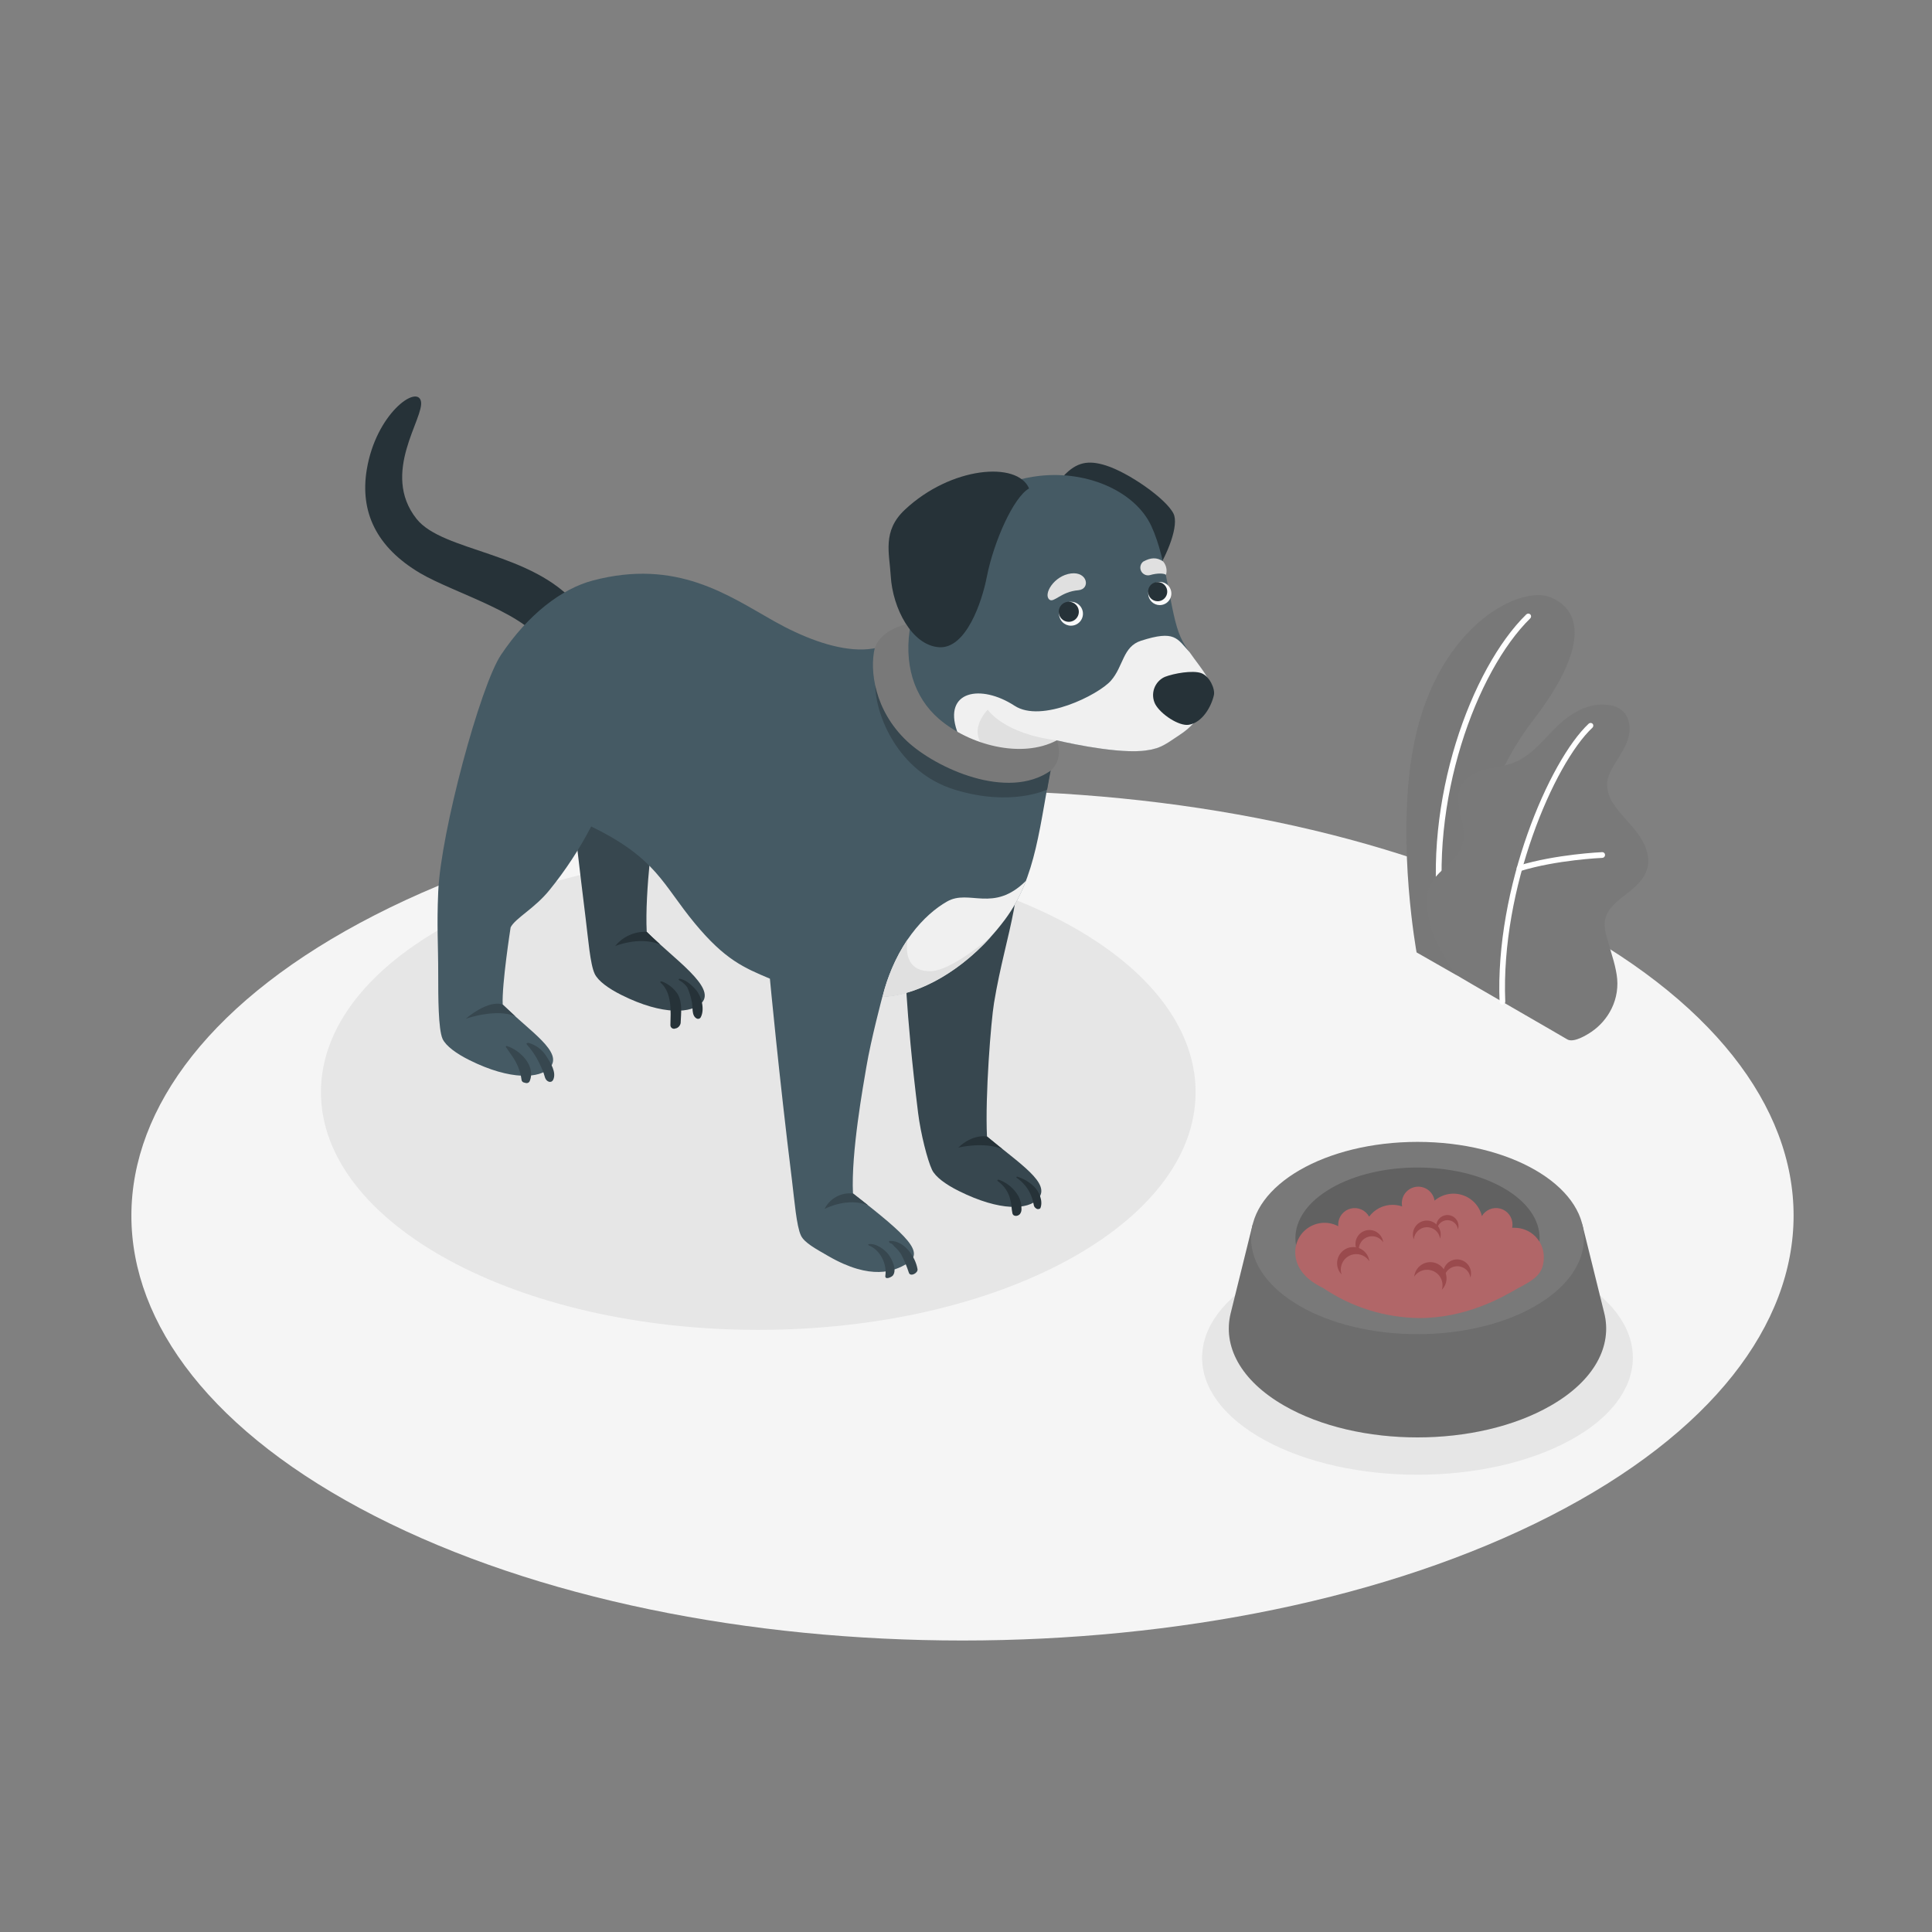 <svg width="500" height="500" viewBox="0 0 500 500" fill="none" xmlns="http://www.w3.org/2000/svg">
<rect x="0" y="0" width="500" height="500" fill="#808080" stroke="none"/>
<path d="M97 392.35C181 435.3 317.18 435.3 401.18 392.35C485.18 349.4 485.18 279.78 401.18 236.83C317.18 193.88 180.99 193.83 97 236.83C13.01 279.83 13 349.41 97 392.35Z" fill="#F5F5F5"/>
<path d="M406.27 372.78C384.5 384.62 349.2 384.62 327.43 372.78C305.66 360.94 305.66 341.78 327.43 329.93C349.2 318.08 384.5 318.1 406.27 329.93C428.04 341.76 428 361 406.27 372.78Z" fill="#E6E6E6"/>
<path d="M196.24 344.17C258.748 344.17 309.42 316.627 309.42 282.65C309.42 248.673 258.748 221.13 196.24 221.13C133.732 221.13 83.06 248.673 83.06 282.65C83.06 316.627 133.732 344.17 196.24 344.17Z" fill="#E6E6E6"/>
<path d="M376.94 252.38L366.61 246.48C366.61 246.48 361.61 219.16 365.36 195.67C370.57 162.67 393.05 151.27 401.22 154.55C409.39 157.83 411.3 167.61 396.55 186.69C387.85 198 376.66 221.74 376.94 252.38Z" fill="#797979"/>
<g opacity="0.1">
<path opacity="0.1" d="M376.94 252.38L366.61 246.48C366.61 246.48 361.61 219.16 365.36 195.67C370.57 162.67 393.05 151.27 401.22 154.55C409.39 157.83 411.3 167.61 396.55 186.69C387.85 198 376.66 221.74 376.94 252.38Z" fill="black"/>
</g>
<path d="M373.2 239.27H373.3C373.492 239.24 373.665 239.137 373.783 238.982C373.9 238.827 373.953 238.633 373.93 238.44C369.66 207.53 382.09 173.66 396.05 160.01C396.175 159.874 396.244 159.695 396.244 159.51C396.244 159.325 396.175 159.146 396.05 159.01C395.909 158.875 395.721 158.8 395.525 158.8C395.329 158.8 395.141 158.875 395 159.01C380.78 172.91 368.11 207.33 372.45 238.69C372.487 238.859 372.583 239.01 372.72 239.116C372.857 239.222 373.027 239.276 373.2 239.27V239.27Z" fill="white"/>
<path d="M405.62 269C407.25 269.94 410.62 267.89 411.91 267C414.125 265.48 415.91 263.413 417.09 261C418.419 258.281 418.874 255.217 418.39 252.23C418.13 250.649 417.759 249.089 417.28 247.56C416.85 246.05 416.41 244.56 415.98 243.04C415.452 241.577 415.224 240.023 415.31 238.47C415.71 235.37 418.46 233.2 420.96 231.33C423.72 229.26 426.6 226.53 426.58 222.8C426.58 219.93 425.08 217.26 423.3 215C421.52 212.74 419.4 210.75 417.79 208.36C416.524 206.7 415.861 204.658 415.91 202.57C416.083 201.29 416.515 200.058 417.18 198.95C418.49 196.53 420.23 194.3 421.18 191.69C422.13 189.08 421.96 185.84 419.92 183.98C418.25 182.45 415.77 182.23 413.51 182.38C411.381 182.634 409.333 183.35 407.51 184.48C401.59 187.77 398.21 194.78 391.93 197.31C389.51 198.31 386.86 198.5 384.33 199.17C381.8 199.84 379.23 201.17 378.06 203.46C375.76 208.07 380.06 213.74 378.42 218.63C376.98 222.96 372.78 224.63 370.42 228.51C369.461 230.232 369.072 232.213 369.31 234.17C369.522 237.478 370.332 240.721 371.7 243.74C373.233 246.74 374.988 249.621 376.95 252.36C377 252.48 405.37 268.8 405.62 269Z" fill="#797979"/>
<path d="M388.84 260C389.037 259.992 389.223 259.907 389.358 259.763C389.493 259.619 389.565 259.427 389.56 259.23C388.34 229.97 402.13 197.67 412.15 188.29C412.277 188.155 412.348 187.976 412.348 187.79C412.348 187.604 412.277 187.425 412.15 187.29C412.014 187.165 411.835 187.096 411.65 187.096C411.465 187.096 411.286 187.165 411.15 187.29C400.93 196.87 386.86 229.7 388.09 259.37C388.119 259.547 388.21 259.709 388.348 259.824C388.486 259.94 388.66 260.002 388.84 260Z" fill="white"/>
<path d="M393.23 225.44C393.3 225.45 393.37 225.45 393.44 225.44C402.84 222.53 414.56 222.02 414.67 222.02C414.767 222.016 414.863 221.993 414.951 221.952C415.039 221.912 415.119 221.854 415.185 221.782C415.251 221.711 415.302 221.627 415.335 221.536C415.369 221.444 415.384 221.347 415.38 221.25C415.379 221.152 415.358 221.055 415.318 220.966C415.278 220.876 415.22 220.795 415.148 220.729C415.076 220.662 414.991 220.611 414.899 220.579C414.806 220.546 414.708 220.533 414.61 220.54C414.49 220.54 402.61 221.07 393.01 224.03C392.846 224.086 392.706 224.198 392.616 224.347C392.526 224.495 392.492 224.67 392.518 224.842C392.544 225.014 392.63 225.171 392.76 225.285C392.89 225.4 393.056 225.465 393.23 225.47V225.44Z" fill="white"/>
<path d="M415.16 339.75L409.5 316.88H381.07C371.659 315.26 362.041 315.26 352.63 316.88H324.19L318.53 339.75C316.37 348.26 320.97 357.23 332.31 363.75C351.38 374.75 382.31 374.75 401.37 363.75C412.72 357.23 417.31 348.26 415.16 339.75Z" fill="#797979"/>
<path opacity="0.1" d="M415.16 339.75L409.5 316.88H381.07C371.659 315.26 362.041 315.26 352.63 316.88H324.19L318.53 339.75C316.37 348.26 320.97 357.23 332.31 363.75C351.38 374.75 382.31 374.75 401.37 363.75C412.72 357.23 417.31 348.26 415.16 339.75Z" fill="black"/>
<path d="M366.85 345.28C390.648 345.28 409.94 334.141 409.94 320.4C409.94 306.659 390.648 295.52 366.85 295.52C343.052 295.52 323.76 306.659 323.76 320.4C323.76 334.141 343.052 345.28 366.85 345.28Z" fill="#797979"/>
<path opacity="0.2" d="M344.51 333.3C356.85 340.42 376.85 340.42 389.19 333.3C401.53 326.18 401.53 314.62 389.19 307.5C376.85 300.38 356.85 300.37 344.51 307.5C332.17 314.63 332.17 326.17 344.51 333.3Z" fill="black"/>
<path d="M392 317.75C391.78 317.75 391.56 317.75 391.35 317.75C391.402 317.473 391.429 317.192 391.43 316.91C391.432 315.976 391.128 315.068 390.563 314.324C389.998 313.58 389.205 313.043 388.305 312.794C387.405 312.545 386.449 312.599 385.582 312.947C384.716 313.295 383.988 313.918 383.51 314.72C383.209 313.463 382.591 312.304 381.715 311.354C380.838 310.403 379.733 309.694 378.504 309.293C377.275 308.891 375.964 308.812 374.696 309.062C373.428 309.312 372.245 309.883 371.26 310.72C371.096 309.658 370.536 308.696 369.693 308.03C368.85 307.363 367.786 307.039 366.714 307.124C365.642 307.209 364.642 307.695 363.915 308.487C363.187 309.278 362.785 310.315 362.79 311.39C362.791 311.672 362.818 311.953 362.87 312.23C362.076 311.952 361.241 311.81 360.4 311.81C359.219 311.808 358.054 312.084 357 312.616C355.946 313.148 355.031 313.92 354.33 314.87C353.878 314.042 353.165 313.387 352.301 313.008C351.437 312.629 350.472 312.548 349.557 312.776C348.641 313.005 347.828 313.531 347.244 314.272C346.66 315.013 346.339 315.927 346.33 316.87C346.33 317.03 346.33 317.19 346.33 317.34C345.176 316.73 343.884 316.429 342.579 316.466C341.274 316.502 340.001 316.875 338.882 317.547C337.764 318.22 336.838 319.171 336.195 320.306C335.551 321.442 335.212 322.725 335.21 324.03C335.21 328.21 338.09 331.26 342.44 333.34C349.805 338.325 358.477 341.028 367.37 341.11C379.24 341.11 388.51 335.93 392.6 333.53C397.6 330.96 399.54 329.44 399.54 325.25C399.522 323.26 398.72 321.357 397.309 319.953C395.898 318.549 393.99 317.758 392 317.75V317.75Z" fill="#B16668"/>
<path d="M347.24 329.86C346.516 329.121 346.091 328.141 346.047 327.107C346.002 326.074 346.342 325.061 346.999 324.263C347.657 323.464 348.587 322.938 349.61 322.784C350.633 322.63 351.676 322.86 352.54 323.43C353.048 323.764 353.477 324.206 353.795 324.725C354.113 325.243 354.312 325.825 354.38 326.43C354.084 325.948 353.684 325.538 353.21 325.23C352.514 324.768 351.692 324.535 350.857 324.564C350.023 324.594 349.218 324.883 348.557 325.393C347.895 325.902 347.409 326.606 347.168 327.405C346.926 328.205 346.941 329.059 347.21 329.85L347.24 329.86Z" fill="#9A4A4D"/>
<path d="M366 330.39C366.11 329.355 366.601 328.398 367.378 327.705C368.154 327.013 369.161 326.634 370.202 326.643C371.242 326.651 372.243 327.047 373.008 327.753C373.773 328.458 374.248 329.423 374.34 330.46C374.398 331.067 374.322 331.679 374.116 332.253C373.91 332.827 373.581 333.348 373.15 333.78C373.429 332.863 373.369 331.875 372.981 330.999C372.593 330.122 371.903 329.413 371.037 329.002C370.17 328.592 369.185 328.506 368.26 328.76C367.336 329.015 366.534 329.593 366 330.39Z" fill="#9A4A4D"/>
<path d="M351.83 324.45C351.427 324.042 351.128 323.543 350.957 322.996C350.786 322.448 350.749 321.868 350.847 321.303C350.946 320.738 351.178 320.205 351.525 319.748C351.871 319.291 352.322 318.923 352.839 318.676C353.356 318.428 353.925 318.308 354.498 318.324C355.071 318.341 355.632 318.494 356.134 318.771C356.636 319.049 357.065 319.442 357.384 319.918C357.703 320.395 357.904 320.94 357.97 321.51C357.518 320.806 356.825 320.291 356.021 320.062C355.216 319.834 354.356 319.907 353.601 320.268C352.847 320.629 352.251 321.254 351.924 322.024C351.598 322.794 351.565 323.657 351.83 324.45V324.45Z" fill="#9A4A4D"/>
<path d="M373.73 330.83C373.407 329.993 373.408 329.066 373.733 328.23C374.058 327.394 374.684 326.71 375.487 326.311C376.29 325.912 377.213 325.827 378.076 326.073C378.938 326.318 379.678 326.877 380.15 327.64C380.431 328.081 380.611 328.579 380.676 329.097C380.742 329.616 380.692 330.143 380.53 330.64C380.469 330.159 380.302 329.698 380.04 329.29C379.656 328.686 379.092 328.217 378.428 327.95C377.764 327.682 377.033 327.629 376.338 327.798C375.642 327.966 375.016 328.348 374.549 328.89C374.081 329.432 373.795 330.107 373.73 330.82V330.83Z" fill="#9A4A4D"/>
<path d="M365.89 320.75C365.687 320.213 365.616 319.635 365.683 319.065C365.749 318.494 365.951 317.948 366.271 317.472C366.592 316.995 367.021 316.602 367.524 316.326C368.028 316.049 368.59 315.897 369.163 315.882C369.737 315.867 370.307 315.989 370.824 316.239C371.341 316.488 371.791 316.858 372.136 317.317C372.481 317.775 372.711 318.31 372.808 318.876C372.904 319.442 372.864 320.023 372.69 320.57C372.579 319.732 372.162 318.965 371.52 318.417C370.877 317.868 370.054 317.577 369.209 317.599C368.364 317.622 367.558 317.956 366.945 318.538C366.332 319.119 365.956 319.908 365.89 320.75V320.75Z" fill="#9A4A4D"/>
<path d="M371.87 318.32C371.628 317.653 371.64 316.921 371.904 316.262C372.167 315.603 372.664 315.065 373.299 314.748C373.934 314.432 374.663 314.36 375.347 314.547C376.031 314.734 376.623 315.165 377.01 315.76C377.237 316.114 377.382 316.513 377.436 316.93C377.489 317.347 377.45 317.77 377.32 318.17C377.233 317.497 376.899 316.88 376.383 316.439C375.867 315.997 375.206 315.764 374.527 315.782C373.849 315.801 373.201 316.071 372.71 316.54C372.219 317.009 371.92 317.643 371.87 318.32V318.32Z" fill="#9A4A4D"/>
<path d="M149.5 156.74C137.84 142.74 114.62 142.86 107.81 134.29C98.37 122.4 109.96 108.06 108.93 103.8C107.9 99.54 97.33 107.08 94.93 121.47C93.09 132.47 97.39 141.61 108.71 148.32C117.71 153.63 137.71 159.16 141.06 167.77L149.5 156.74Z" fill="#263238"/>
<path d="M262.38 212.63C266.04 230.17 260.38 240.63 257.25 259.57C256.48 264.21 254.92 283.57 255.43 294.1C263.84 301.18 272.31 306.31 268.6 310.33C266.11 313.04 258.98 313.63 248.13 308.22C244.75 306.54 242.07 304.58 241.2 302.73C240.03 300.25 238.28 293.46 237.6 288C234.24 260.87 234.14 247.15 234.14 247.15L262.38 212.63Z" fill="#37474F"/>
<path d="M263.55 309.52C262.426 307.58 260.656 306.097 258.55 305.33C258.23 305.21 257.92 305.5 258.29 305.72C259.961 306.917 261.116 308.704 261.52 310.72C261.83 311.8 261.76 312.92 262.01 313.99C262.26 315.06 263.8 314.75 264.13 313.92C264.292 313.612 264.372 313.268 264.36 312.92C264.394 311.735 264.115 310.562 263.55 309.52V309.52Z" fill="#263238"/>
<path d="M267.52 307C266.319 305.872 264.881 305.028 263.31 304.53C263.06 304.45 262.93 304.69 263.15 304.84C264.419 305.708 265.478 306.85 266.25 308.18C266.73 309.032 267.096 309.943 267.34 310.89C267.58 311.8 267.41 312.3 268.26 312.82C268.51 312.98 269.08 312.96 269.26 312.64C270 310.81 268.9 308.25 267.52 307Z" fill="#263238"/>
<path d="M175.08 161.93C178.75 179.47 173.08 189.93 169.95 208.88C169.18 213.51 166.85 230.64 167.37 241.16C174.37 248.16 185.37 255.47 181.64 259.5C179.14 262.21 171.69 262.94 160.83 257.5C157.46 255.82 154.77 253.86 153.9 252.01C152.74 249.54 152.24 243.09 151.56 237.63C148.21 210.5 146.84 196.44 146.84 196.44L175.08 161.93Z" fill="#37474F"/>
<path d="M175.37 257.24C174.387 255.759 172.963 254.626 171.3 254C171.07 253.91 170.69 254.07 170.97 254.32C173.97 256.96 173.58 261.78 173.5 265.32C173.501 265.481 173.543 265.64 173.624 265.78C173.704 265.92 173.82 266.036 173.959 266.118C174.098 266.2 174.257 266.244 174.418 266.246C174.579 266.248 174.739 266.208 174.88 266.13H175C175.296 266.024 175.559 265.842 175.761 265.601C175.963 265.36 176.097 265.07 176.15 264.76C176.25 262.22 176.67 259.51 175.37 257.24Z" fill="#263238"/>
<path d="M180.2 256.29C179.2 255.07 177.47 253.51 175.85 253.29C175.58 253.29 175.58 253.56 175.77 253.68C176.589 254.131 177.301 254.751 177.86 255.5C178.377 256.652 178.759 257.86 179 259.1C179.4 260.53 178.85 262.83 180.3 263.59C180.467 263.677 180.659 263.702 180.842 263.659C181.026 263.617 181.188 263.511 181.3 263.36C182.44 261.38 181.62 258 180.2 256.29Z" fill="#263238"/>
<path d="M167.37 241.16C165.816 241.09 164.268 241.387 162.851 242.026C161.433 242.665 160.186 243.629 159.21 244.84C159.21 244.84 165.14 242.34 170.52 244.29L170.82 244.38C169.62 243.31 168.45 242.23 167.37 241.16Z" fill="#263238"/>
<path d="M275.4 123C278.65 119.65 281.57 119 286.2 120.46C292.09 122.32 301.81 129.07 303.71 132.95C306.5 138.69 292.95 162.73 285.33 156.79C277.71 150.85 275.4 123 275.4 123Z" fill="#263238"/>
<path d="M305.52 164.86C302.71 158.55 302.18 145.27 297.97 136.15C293.76 127.03 280.75 121.26 267.42 123.37C247.89 126.47 242.57 141.67 237.52 157.24C232.21 173.6 214.3 168.6 200.4 160.8C188.51 154.12 175.16 144.49 153.4 150.24C145.34 152.38 136.68 158.98 129.65 169.49C124.3 177.49 114.06 215.37 113.41 230.8C113.02 240.07 113.41 243.72 113.41 252.35C113.41 257.86 113.41 266.35 114.54 268.87C115.41 270.71 118.1 272.67 121.47 274.35C132.32 279.77 139.78 279.04 142.27 276.35C145.98 272.35 137.15 266.95 130.1 260C129.84 254.77 132.15 240 132.15 240C133.35 237.62 138.35 235.13 142.23 230.32C146.362 225.219 149.97 219.714 153 213.89C170 222.17 171.41 228.82 179.85 239C187.65 248.41 192.52 250.44 199.25 253.28C199.25 253.28 201.59 278.28 204.95 305.36C205.62 310.83 206.12 317.27 207.28 319.75C208.15 321.6 211.09 323.18 214.35 325.06C225.5 331.5 231.49 328.96 234.66 327.06C239.46 324.2 235.05 319.98 220.75 308.87C220.23 298.34 223.43 280.79 224.21 276.15C225.4 269.02 228.36 257.94 228.36 257.94C236.82 257.7 249.82 251.6 259.98 238.07C268.34 227.02 268.98 213.57 272.48 196.07C272.77 194.61 273.06 193.07 273.48 191.57C273.48 191.57 287.48 194.95 295.48 194.31C296.07 194.25 296.65 194.19 297.23 194.08C297.767 194.017 298.297 193.9 298.81 193.73C301.03 193.26 303.65 191.21 305.29 190.15C306.604 189.312 307.801 188.303 308.85 187.15C309.161 186.857 309.455 186.546 309.73 186.22C309.783 186.19 309.826 186.146 309.856 186.093C309.886 186.04 309.901 185.981 309.9 185.92C309.96 185.92 309.96 185.92 310.02 185.86C311.283 184.318 312.327 182.609 313.12 180.78C315.23 175.92 308.32 171.18 305.52 164.86Z" fill="#455A64"/>
<path d="M230 324.75C229 323.35 226.62 321.65 224.77 322.01C224.56 322.01 224.77 322.3 224.89 322.33C227.8 323.48 229.58 327.13 229.13 330.13C228.93 331.39 230.86 330.49 231.13 330.03C232.14 328.56 230.89 326 230 324.75Z" fill="#37474F"/>
<path d="M230.35 321.15C229.81 321.15 230.17 321.72 230.52 321.77C230.87 321.82 231.33 322.42 231.52 322.64C232.183 323.221 232.759 323.895 233.23 324.64C234.031 326.177 234.7 327.78 235.23 329.43C235.67 330.51 237.65 329.43 237.45 328.43C236.89 325.17 234 321.06 230.35 321.15Z" fill="#37474F"/>
<path d="M131.21 270.72C131.04 270.66 130.8 270.78 130.93 270.98C131.79 272.27 132.71 273.43 133.48 274.81C134.28 276.295 134.796 277.916 135 279.59C135.038 279.725 135.111 279.847 135.211 279.945C135.311 280.043 135.435 280.114 135.57 280.15L136.12 280.29C136.302 280.328 136.492 280.307 136.661 280.23C136.83 280.152 136.97 280.023 137.06 279.86C138.75 275.91 134.7 271.84 131.21 270.72Z" fill="#37474F"/>
<path d="M141.39 273.34C140.332 271.673 138.704 270.447 136.81 269.89C136.56 269.84 136.06 269.98 136.35 270.32C137.575 271.682 138.611 273.202 139.43 274.84C139.85 275.72 140.29 276.64 140.64 277.55C140.99 278.46 140.97 279.5 141.99 279.93C142.194 280.012 142.42 280.018 142.628 279.947C142.836 279.875 143.01 279.73 143.12 279.54C144.14 277.59 142.45 275 141.39 273.34Z" fill="#37474F"/>
<path d="M272.65 195.41L256.65 196.1L239.48 190.78L226.53 177.34C226.53 184.84 232.28 199.78 247 204.34C261.72 208.9 271 204.34 271 204.34C271.47 201.69 272 198.96 272.54 196.1C272.55 195.88 272.6 195.64 272.65 195.41Z" fill="#37474F"/>
<path d="M295.3 165.82C290.56 167.33 290.77 172.43 287.52 176.14C284.27 179.85 269.52 187.19 262.59 182.66C253.8 176.94 244.12 178.79 247.66 189.16C251.2 199.53 268.8 197.4 273.5 191.6C273.5 191.6 287.5 194.98 295.5 194.34C296.09 194.28 296.67 194.22 297.25 194.11C297.787 194.047 298.316 193.93 298.83 193.76C301.05 193.29 303.67 191.24 305.31 190.18C306.624 189.342 307.821 188.333 308.87 187.18C309.181 186.887 309.474 186.576 309.75 186.25C309.802 186.22 309.846 186.176 309.876 186.123C309.906 186.07 309.921 186.011 309.92 185.95C309.98 185.95 309.98 185.95 310.04 185.89C311.303 184.348 312.347 182.639 313.14 180.81C314.78 177 310.98 173.28 307.89 168.81C304.6 165.22 304.08 163 295.3 165.82Z" fill="#F0F0F0"/>
<path d="M273.5 191.6C259.72 189.9 255.62 183.67 255.62 183.67C255.62 183.67 249.48 189.67 256.03 194.52C262.58 199.37 273.5 191.6 273.5 191.6Z" fill="#E0E0E0"/>
<path d="M273.5 191.6C264.36 196.44 250.85 192.81 242.99 186.04C236.57 180.5 233.68 171.74 235.73 161.25C235.73 161.25 228.14 162.47 226.38 167.76C225.03 173.42 226.29 183.87 234.73 191.81C242.21 198.81 260.73 207.29 271.91 199.45C271.91 199.45 275.35 196.83 273.5 191.6Z" fill="#797979"/>
<path d="M266.32 126.41C263.32 119.29 246.05 120.73 234.14 131.95C228.27 137.47 230.19 143.23 230.52 149.02C231 157.44 236 167 243 167.5C250 168 254.13 155.79 255.39 149.27C257.21 140.05 262.32 128.66 266.32 126.41Z" fill="#263238"/>
<path d="M307.67 187.57C305.11 188 300.32 184.8 298.95 182.19C298.643 181.57 298.464 180.895 298.422 180.204C298.38 179.513 298.478 178.821 298.708 178.169C298.938 177.516 299.297 176.917 299.762 176.405C300.228 175.893 300.792 175.48 301.42 175.19C303.88 174.24 308.62 173.43 310.84 174.19C313.06 174.95 314.5 178.32 314.16 179.87C313.51 182.84 311.18 187 307.67 187.57Z" fill="#263238"/>
<path d="M274.07 158.83C274.07 158.217 274.252 157.618 274.592 157.108C274.933 156.598 275.417 156.201 275.984 155.966C276.55 155.731 277.174 155.67 277.775 155.79C278.376 155.909 278.929 156.204 279.362 156.638C279.796 157.071 280.091 157.624 280.211 158.225C280.33 158.827 280.269 159.45 280.034 160.016C279.799 160.583 279.402 161.067 278.892 161.408C278.383 161.748 277.783 161.93 277.17 161.93C276.348 161.93 275.559 161.603 274.978 161.022C274.397 160.441 274.07 159.652 274.07 158.83V158.83Z" fill="#FAFAFA"/>
<path d="M274 158.33C274 157.816 274.152 157.313 274.438 156.885C274.724 156.458 275.13 156.125 275.605 155.928C276.08 155.731 276.603 155.68 277.107 155.78C277.612 155.88 278.075 156.128 278.438 156.492C278.802 156.855 279.05 157.318 279.15 157.823C279.25 158.327 279.199 158.85 279.002 159.325C278.805 159.8 278.472 160.206 278.044 160.492C277.617 160.777 277.114 160.93 276.6 160.93C275.91 160.93 275.249 160.656 274.762 160.168C274.274 159.681 274 159.02 274 158.33V158.33Z" fill="#263238"/>
<path d="M245.08 233.32C239.3 236.62 231.86 244.32 228.39 257.95C236.85 257.71 249.85 251.61 260.01 238.08C262.324 234.981 264.183 231.566 265.53 227.94C257.07 236.37 250.86 230 245.08 233.32Z" fill="#F0F0F0"/>
<path d="M228.39 258C235.9 257.79 246.97 253 256.47 242.41C255.95 242.82 246.33 251.17 240.92 251.34C235.31 251.51 234.14 247.21 234.92 243.07C231.878 247.621 229.667 252.676 228.39 258V258Z" fill="#E0E0E0"/>
<path d="M130.14 260C130.14 260 127 258.34 120.52 263.65C120.52 263.65 128.38 260.89 133.37 263.01C132.29 262 131.19 261 130.14 260Z" fill="#37474F"/>
<path d="M224.68 311.94C223.473 310.98 222.173 309.96 220.78 308.88C219.286 308.706 217.775 308.996 216.453 309.712C215.13 310.428 214.061 311.534 213.39 312.88C213.39 312.88 219.24 309.72 224.68 311.94Z" fill="#37474F"/>
<path d="M271.59 155.18C272.73 156.1 274.59 153.12 279.07 152.75C282.25 152.48 281.54 147.86 277.17 148.41C272.8 148.96 269.9 153.81 271.59 155.18Z" fill="#E0E0E0"/>
<path d="M248 297C248 297 254.65 295.38 259.43 297.38C258.15 296.38 256.81 295.27 255.43 294.15C255.43 294.1 251.79 293.36 248 297Z" fill="#263238"/>
<path d="M301 145.29C299.35 144.16 297.76 144.29 295.85 145.35C295.495 145.64 295.249 146.043 295.155 146.491C295.062 146.94 295.125 147.408 295.335 147.815C295.544 148.223 295.888 148.547 296.308 148.731C296.727 148.916 297.198 148.951 297.64 148.83C299.54 148.27 301.28 148.36 301.76 148.76C301.934 148.164 301.955 147.534 301.822 146.928C301.69 146.322 301.407 145.759 301 145.29V145.29Z" fill="#E0E0E0"/>
<path d="M297.15 153.6C297.15 153.007 297.326 152.427 297.656 151.933C297.985 151.44 298.454 151.055 299.002 150.828C299.55 150.601 300.153 150.542 300.735 150.658C301.317 150.773 301.852 151.059 302.271 151.479C302.691 151.898 302.977 152.433 303.092 153.015C303.208 153.597 303.149 154.2 302.922 154.748C302.695 155.296 302.31 155.765 301.817 156.094C301.323 156.424 300.743 156.6 300.15 156.6C299.354 156.6 298.591 156.284 298.029 155.721C297.466 155.159 297.15 154.396 297.15 153.6Z" fill="#FAFAFA"/>
<path d="M297.12 153.12C297.12 152.63 297.265 152.15 297.538 151.742C297.81 151.334 298.198 151.017 298.651 150.829C299.104 150.641 299.603 150.592 300.084 150.688C300.565 150.783 301.007 151.02 301.354 151.366C301.7 151.713 301.937 152.155 302.032 152.636C302.128 153.117 302.079 153.616 301.891 154.069C301.704 154.522 301.386 154.91 300.978 155.182C300.57 155.455 300.091 155.6 299.6 155.6C299.274 155.6 298.952 155.536 298.651 155.411C298.35 155.287 298.077 155.104 297.846 154.874C297.616 154.643 297.433 154.37 297.309 154.069C297.184 153.768 297.12 153.446 297.12 153.12V153.12Z" fill="#263238"/>
</svg>
